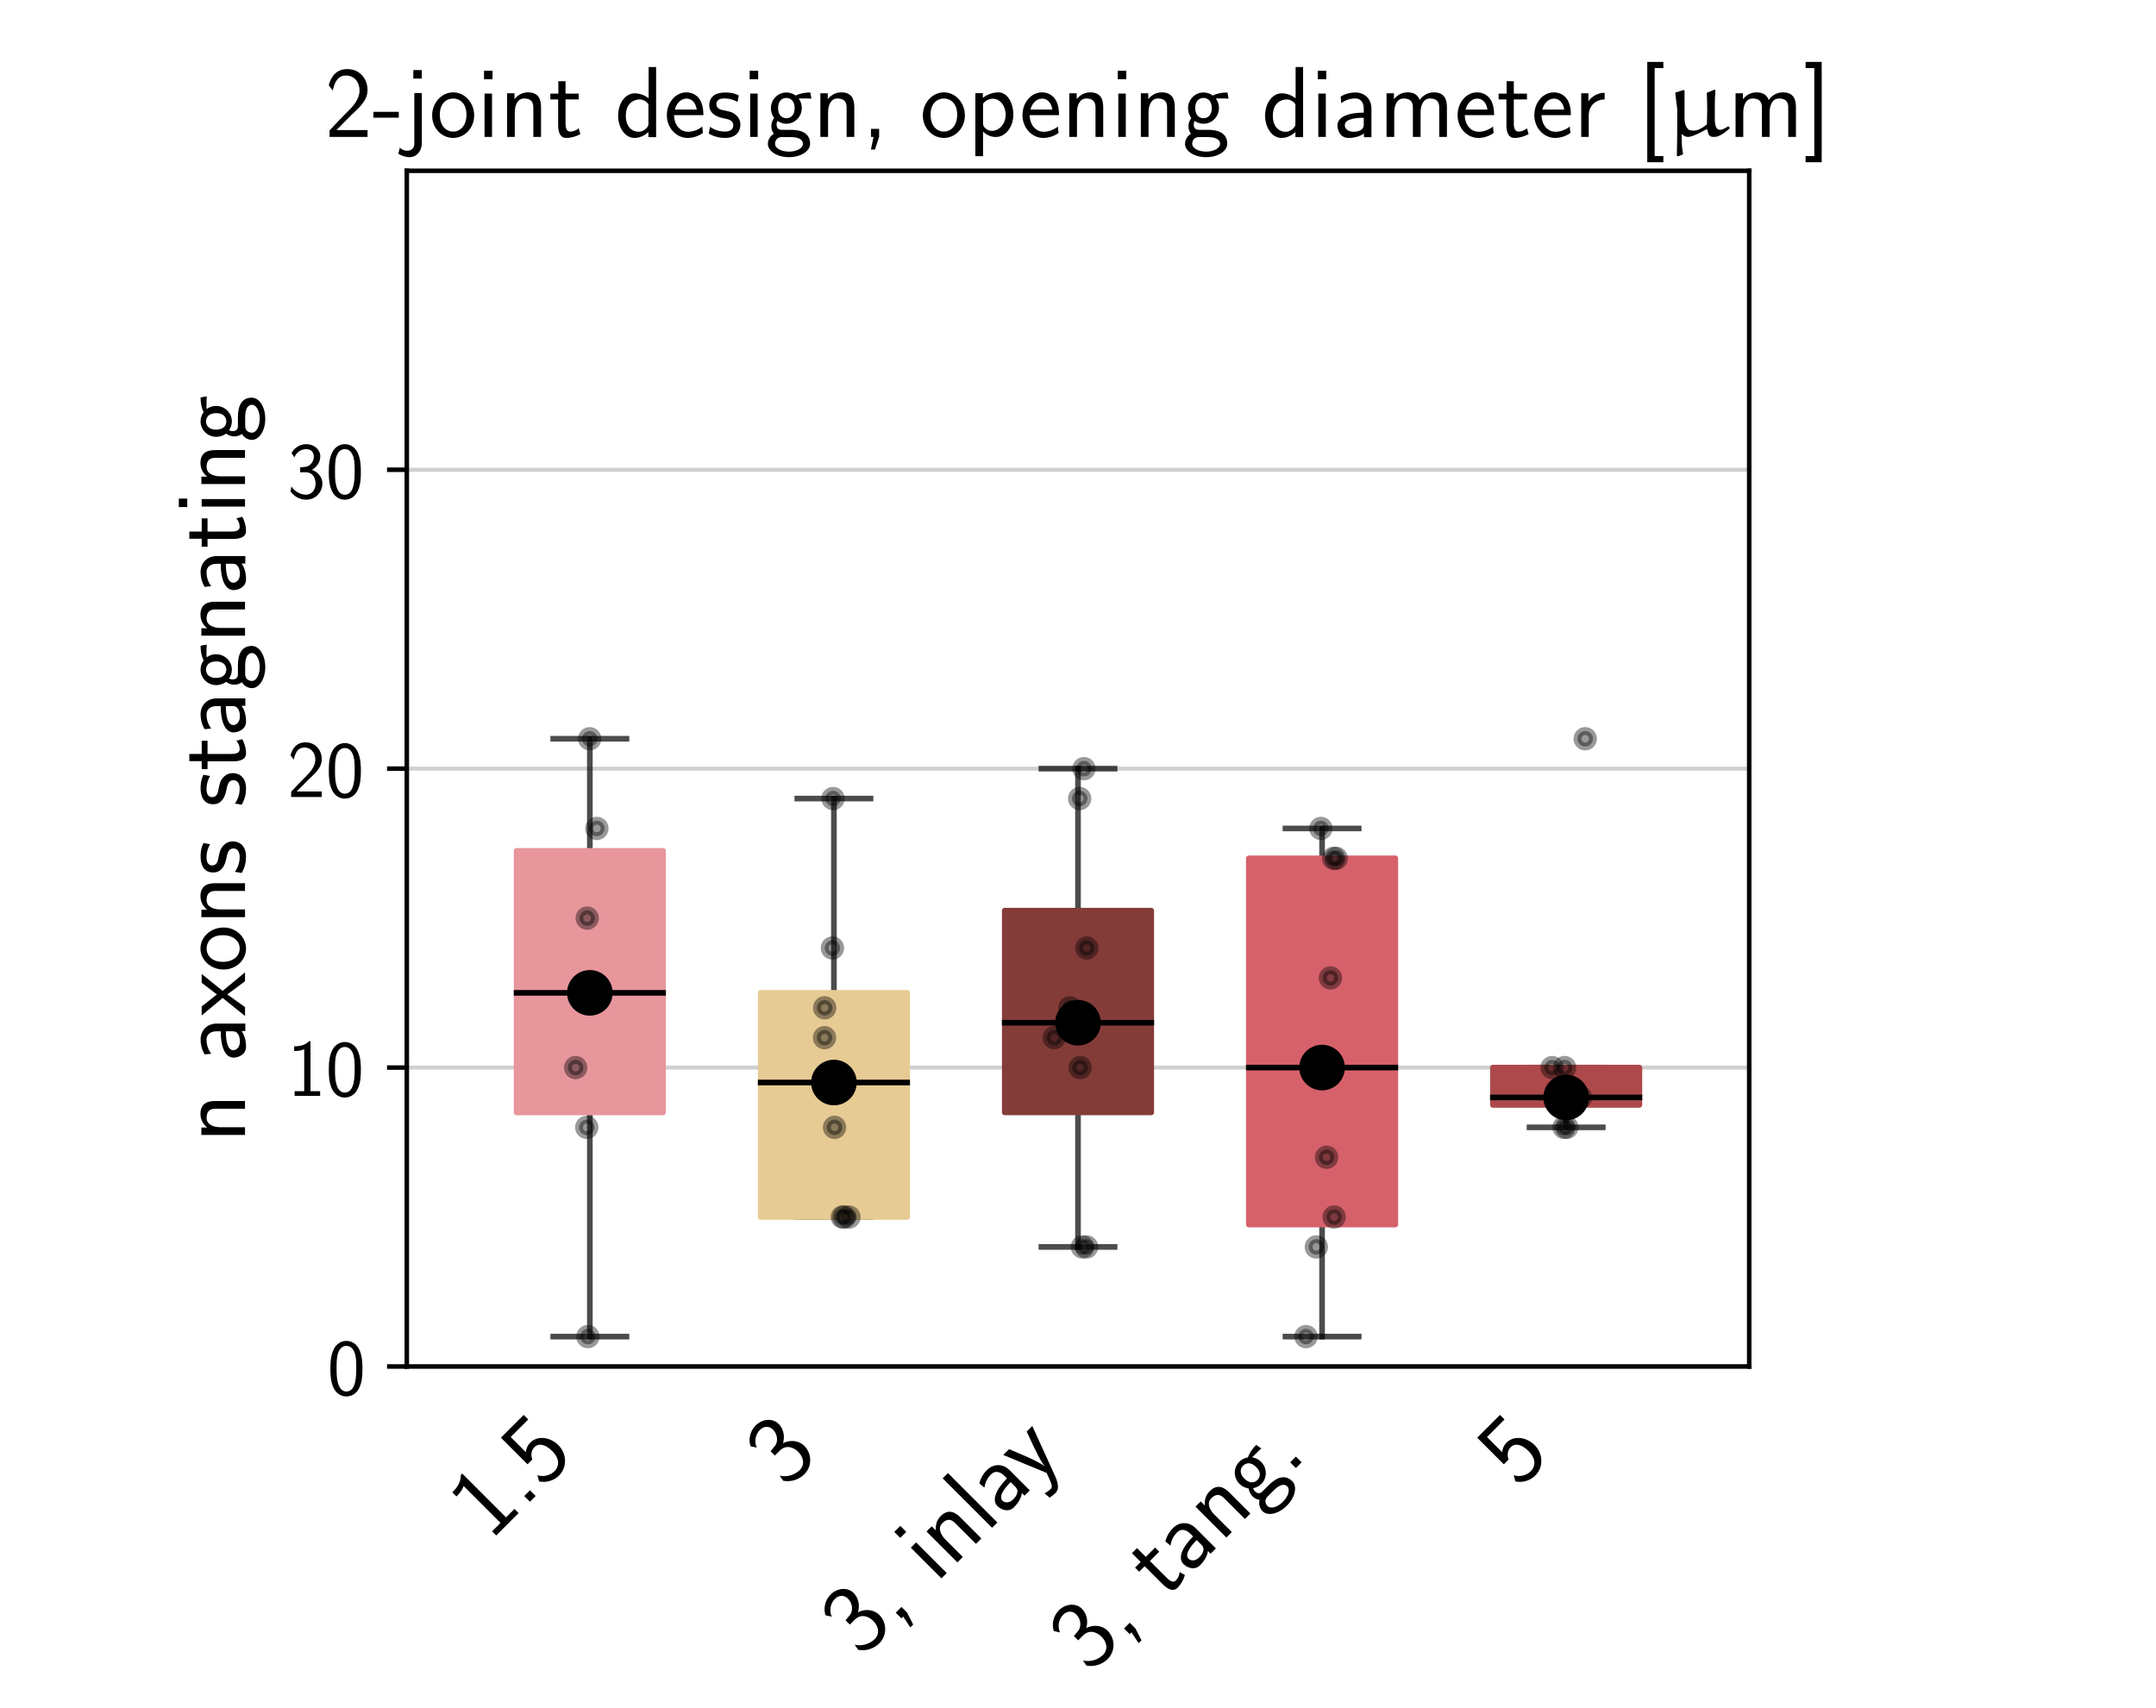 <?xml version="1.0" encoding="utf-8" standalone="no"?>
<!DOCTYPE svg PUBLIC "-//W3C//DTD SVG 1.1//EN"
  "http://www.w3.org/Graphics/SVG/1.1/DTD/svg11.dtd">
<!-- Created with matplotlib (https://matplotlib.org/) -->
<svg height="302.4pt" version="1.1" viewBox="0 0 381.6 302.4" width="381.6pt" xmlns="http://www.w3.org/2000/svg" xmlns:xlink="http://www.w3.org/1999/xlink">
 <defs>
  <style type="text/css">*{stroke-linecap:butt;stroke-linejoin:round;}</style>
 </defs>
 <g id="figure_1">
  <g id="patch_1">
   <path d="M 0 302.4 
L 381.6 302.4 
L 381.6 0 
L 0 0 
z
" style="fill:#ffffff;"/>
  </g>
  <g id="axes_1">
   <g id="patch_2">
    <path d="M 72 241.92 
L 309.6 241.92 
L 309.6 30.24 
L 72 30.24 
z
" style="fill:#ffffff;"/>
   </g>
   <g id="matplotlib.axis_1">
    <g id="xtick_1">
     <g id="text_1">
      <!-- 1.5 -->
      <g transform="translate(86.697 272.963)rotate(-45)scale(0.18 -0.18)">
       <defs>
        <path d="M 28.406 67 
L 26.5 67 
C 21.094 61.562 14.797 60.781 8.406 60.781 
L 8.406 55 
C 11.297 55 16 55 20.703 57.297 
L 20.703 5.766 
L 8.906 5.766 
L 8.906 0 
L 40.203 0 
L 40.203 5.766 
L 28.406 5.766 
z
" id="CMSS17-49"/>
        <path d="M 17 7.969 
L 9 7.969 
L 9 0 
L 17 0 
z
" id="CMSS17-46"/>
        <path d="M 14.594 58.625 
L 39.094 58.625 
L 39.094 65 
L 7.297 65 
L 7.297 27.828 
L 14 27.828 
C 15.797 31.969 19.5 35 24.297 35 
C 28.797 35 33.797 31.078 33.797 19.781 
C 33.797 7.703 26.703 4.172 21.5 4.172 
C 15.094 4.172 9.203 8 6.594 13.297 
L 3.406 7.797 
C 8 0.766 15.5 -2 21.5 -2 
C 33.094 -2 42.203 7.766 42.203 19.578 
C 42.203 31.719 34.094 41.078 24.406 41.078 
C 20.906 41.078 17.5 39.891 14.594 37.484 
z
" id="CMSS17-53"/>
       </defs>
       <use transform="scale(0.996)" xlink:href="#CMSS17-49"/>
       <use transform="translate(46.844 0)scale(0.996)" xlink:href="#CMSS17-46"/>
       <use transform="translate(72.868 0)scale(0.996)" xlink:href="#CMSS17-53"/>
      </g>
     </g>
    </g>
    <g id="xtick_2">
     <g id="text_2">
      <!-- 3 -->
      <g transform="translate(139.171 263.688)rotate(-45)scale(0.18 -0.18)">
       <defs>
        <path d="M 15.703 31.641 
L 22.5 31.641 
C 31.906 31.641 34.594 23.547 34.594 17.906 
C 34.594 10.203 30.203 4.172 23 4.172 
C 17.406 4.172 9.5 6.938 5 14.25 
C 4.297 10.797 4.297 10.594 3.906 8.219 
C 8.594 1.375 16.203 -2 23.203 -2 
C 34.594 -2 43 7.391 43 17.781 
C 43 25.594 37.5 32.141 30 34.609 
C 36 37.875 40.406 44 40.406 51.141 
C 40.406 59.453 32.703 66.078 23.297 66.078 
C 14.703 66.078 8 60.812 5.203 55.156 
C 5.906 54.188 7.703 51.312 8.594 49.828 
C 10.797 55.656 16.5 60 23.203 60 
C 28.797 60 32.5 56.359 32.5 51.109 
C 32.5 45.672 29 39.734 23.094 38.359 
C 22.703 38.359 16.5 37.766 15.703 37.672 
z
" id="CMSS17-51"/>
       </defs>
       <use transform="scale(0.996)" xlink:href="#CMSS17-51"/>
      </g>
     </g>
    </g>
    <g id="xtick_3">
     <g id="text_3">
      <!-- 3, inlay -->
      <g transform="translate(152.443 293.616)rotate(-45)scale(0.18 -0.18)">
       <defs>
        <path d="M 17 0.094 
L 17 7.969 
L 9 7.969 
L 9 0 
L 11.5 0 
L 8.906 -12.5 
L 12.906 -12.5 
z
" id="CMSS17-44"/>
        <path d="M 15.297 65.359 
L 6.906 65.359 
L 6.906 57 
L 15.297 57 
z
M 14.797 42.797 
L 7.406 42.797 
L 7.406 0 
L 14.797 0 
z
" id="CMSS17-105"/>
        <path d="M 40.906 29.328 
C 40.906 35.672 39.406 44 28.094 44 
C 21.703 44 17.5 40.719 14.703 37.328 
L 14.703 43.094 
L 7.406 43.094 
L 7.406 0 
L 15 0 
L 15 24.359 
C 15 30.688 17.406 37.938 24.203 37.938 
C 33 37.938 33.297 32 33.297 28.578 
L 33.297 0 
L 40.906 0 
z
" id="CMSS17-110"/>
        <path d="M 14.797 69 
L 7.406 69 
L 7.406 0 
L 14.797 0 
z
" id="CMSS17-108"/>
        <path d="M 37.594 27.984 
C 37.594 37.375 30.906 43.875 21.906 43.875 
C 17.5 43.875 12.703 43.078 7.203 39.891 
L 7.797 33.359 
C 10.297 35.125 14.594 38 21.797 38 
C 26.906 38 30 34.062 30 27.844 
L 30 24 
C 14 24 4 19.344 4 11.344 
C 4 7.203 6.5 -1 14.797 -1 
C 16.297 -1 24.406 -1 30.203 3.391 
L 30.203 -0.297 
L 37.594 -0.297 
z
M 30 12.75 
C 30 10.953 30 8.562 27 6.781 
C 24.406 5.078 21.094 5.078 19.703 5.078 
C 14.703 5.078 11.297 7.984 11.297 11.625 
C 11.297 18.922 26.906 18.922 30 18.922 
z
" id="CMSS17-97"/>
        <path d="M 41.797 43 
L 34 43 
C 25.5 20.219 22.594 10.969 22.406 5.984 
L 22.297 5.984 
C 22 10.875 17.594 22.812 14.094 31.359 
L 9.406 43 
L 1.297 43 
L 19 0.203 
C 17.906 -2.781 16.297 -7.266 15.797 -8.266 
C 13.594 -13.828 12.094 -13.828 10.5 -13.828 
C 10.094 -13.828 6.906 -13.828 3.297 -12.641 
L 3.906 -19.203 
C 6.406 -19.703 8.906 -20 10.703 -20 
C 13.203 -20 18.203 -20 22.797 -7.766 
z
" id="CMSS17-121"/>
       </defs>
       <use transform="scale(0.996)" xlink:href="#CMSS17-51"/>
       <use transform="translate(46.844 0)scale(0.996)" xlink:href="#CMSS17-44"/>
       <use transform="translate(104.097 0)scale(0.996)" xlink:href="#CMSS17-105"/>
       <use transform="translate(126.278 0)scale(0.996)" xlink:href="#CMSS17-110"/>
       <use transform="translate(174.483 0)scale(0.996)" xlink:href="#CMSS17-108"/>
       <use transform="translate(196.663 0)scale(0.996)" xlink:href="#CMSS17-97"/>
       <use transform="translate(238.983 0)scale(0.996)" xlink:href="#CMSS17-121"/>
      </g>
     </g>
    </g>
    <g id="xtick_4">
     <g id="text_4">
      <!-- 3, tang. -->
      <g transform="translate(192.85 296.409)rotate(-45)scale(0.18 -0.18)">
       <defs>
        <path d="M 16.703 37 
L 29.703 37 
L 29.703 42.766 
L 16.703 42.766 
L 16.703 55 
L 9.594 55 
L 9.594 42.766 
L 1.703 42.766 
L 1.703 37 
L 9.406 37 
L 9.406 11.703 
C 9.406 6 10.703 -1 17.297 -1 
C 22.297 -1 26.906 0.391 31.297 2.688 
L 29.703 8.562 
C 27.297 6.469 24.406 5.266 21.297 5.266 
C 16.906 5.266 16.703 10.875 16.703 13.375 
z
" id="CMSS17-116"/>
        <path d="M 44.5 43.875 
C 38.797 43.875 33.906 42.781 29.906 40.891 
C 26.594 43.391 23.203 43.875 20.906 43.875 
C 12.203 43.875 5.594 36.703 5.594 28.344 
C 5.594 22.938 8.594 18.859 8.797 18.672 
C 7 16.172 6 13.484 6 10.5 
C 6 7 7.406 4.516 8.5 3.125 
C 3.297 -0.047 2.594 -4.906 2.594 -6.797 
C 2.594 -14.031 11.703 -20 23.406 -20 
C 35.203 -20 44.297 -14.031 44.297 -6.688 
C 44.297 7 29 7 24.797 7 
L 16.703 7 
C 15.203 7 11.203 7 11.203 12.359 
C 11.203 14.391 12.094 15.688 12.203 15.781 
C 13.703 14.688 16.797 13 20.906 13 
C 29.203 13 36.094 19.969 36.094 28.547 
C 36.094 33.312 33.906 36.797 33 38 
L 33.297 38 
C 33.594 38 37.797 38 39.297 38 
C 42.5 38 42.797 37.953 45.594 37.797 
z
M 20.906 18.469 
C 17.5 18.469 12.703 20.547 12.703 28.484 
C 12.703 37.109 18.203 38.5 20.797 38.5 
C 24.203 38.5 29 36.422 29 28.484 
C 29 19.859 23.5 18.469 20.906 18.469 
z
M 24.703 -0.156 
C 27.094 -0.156 37.203 -0.156 37.203 -6.906 
C 37.203 -11.156 31 -14.516 23.5 -14.516 
C 15.906 -14.516 9.703 -11.25 9.703 -6.797 
C 9.703 -6.297 9.703 -0.156 16.594 -0.156 
z
" id="CMSS17-103"/>
       </defs>
       <use transform="scale(0.996)" xlink:href="#CMSS17-51"/>
       <use transform="translate(46.844 0)scale(0.996)" xlink:href="#CMSS17-44"/>
       <use transform="translate(104.097 0)scale(0.996)" xlink:href="#CMSS17-116"/>
       <use transform="translate(137.929 0)scale(0.996)" xlink:href="#CMSS17-97"/>
       <use transform="translate(182.85 0)scale(0.996)" xlink:href="#CMSS17-110"/>
       <use transform="translate(231.055 0)scale(0.996)" xlink:href="#CMSS17-103"/>
       <use transform="translate(277.899 0)scale(0.996)" xlink:href="#CMSS17-46"/>
      </g>
     </g>
    </g>
    <g id="xtick_5">
     <g id="text_5">
      <!-- 5 -->
      <g transform="translate(268.771 263.688)rotate(-45)scale(0.18 -0.18)">
       <use transform="scale(0.996)" xlink:href="#CMSS17-53"/>
      </g>
     </g>
    </g>
   </g>
   <g id="matplotlib.axis_2">
    <g id="ytick_1">
     <g id="line2d_1">
      <path clip-path="url(#p0cc6a00b1c)" d="M 72 241.92 
L 309.6 241.92 
" style="fill:none;stroke:#b0b0b0;stroke-linecap:square;stroke-opacity:0.6;stroke-width:0.7;"/>
     </g>
     <g id="line2d_2">
      <defs>
       <path d="M 0 0 
L -3.5 0 
" id="mb66539586f" style="stroke:#000000;stroke-width:0.8;"/>
      </defs>
      <g>
       <use style="stroke:#000000;stroke-width:0.8;" x="72" xlink:href="#mb66539586f" y="241.92"/>
      </g>
     </g>
     <g id="text_6">
      <!-- 0 -->
      <g transform="translate(57.928 246.936)scale(0.145 -0.145)">
       <defs>
        <path d="M 43.094 31.938 
C 43.094 37.578 43 48.078 38.906 56.188 
C 34.797 64 28.203 66.078 23.5 66.078 
C 16.703 66.078 10.906 62.109 7.906 55.781 
C 4.703 49.156 3.797 42.328 3.797 31.938 
C 3.797 24.828 4.094 16.109 7.703 8.484 
C 11.797 0.078 18.703 -2 23.406 -2 
C 29.594 -2 35.594 1.266 39 8.094 
C 42.5 15.219 43.094 23.031 43.094 31.938 
z
M 23.406 4.078 
C 15.797 4.078 13.5 12.672 12.797 15.547 
C 11.594 20.469 11.406 25.219 11.406 33.031 
C 11.406 39.156 11.406 46.062 13.297 51.516 
C 15.594 57.828 19.594 60 23.406 60 
C 30.797 60 33.203 52.688 34 50.125 
C 35.5 44.891 35.5 38.766 35.5 33.031 
C 35.5 23.844 35.5 4.078 23.406 4.078 
z
" id="CMSS17-48"/>
       </defs>
       <use transform="scale(0.996)" xlink:href="#CMSS17-48"/>
      </g>
     </g>
    </g>
    <g id="ytick_2">
     <g id="line2d_3">
      <path clip-path="url(#p0cc6a00b1c)" d="M 72 189 
L 309.6 189 
" style="fill:none;stroke:#b0b0b0;stroke-linecap:square;stroke-opacity:0.6;stroke-width:0.7;"/>
     </g>
     <g id="line2d_4">
      <g>
       <use style="stroke:#000000;stroke-width:0.8;" x="72" xlink:href="#mb66539586f" y="189"/>
      </g>
     </g>
     <g id="text_7">
      <!-- 10 -->
      <g transform="translate(50.855 194.016)scale(0.145 -0.145)">
       <use transform="scale(0.996)" xlink:href="#CMSS17-49"/>
       <use transform="translate(46.844 0)scale(0.996)" xlink:href="#CMSS17-48"/>
      </g>
     </g>
    </g>
    <g id="ytick_3">
     <g id="line2d_5">
      <path clip-path="url(#p0cc6a00b1c)" d="M 72 136.08 
L 309.6 136.08 
" style="fill:none;stroke:#b0b0b0;stroke-linecap:square;stroke-opacity:0.6;stroke-width:0.7;"/>
     </g>
     <g id="line2d_6">
      <g>
       <use style="stroke:#000000;stroke-width:0.8;" x="72" xlink:href="#mb66539586f" y="136.08"/>
      </g>
     </g>
     <g id="text_8">
      <!-- 20 -->
      <g transform="translate(50.855 141.096)scale(0.145 -0.145)">
       <defs>
        <path d="M 25.797 21.203 
C 28.594 24.078 32.797 27.562 35.703 31.047 
C 38.5 34.438 42.203 39.234 42.203 46.203 
C 42.203 57.141 34.797 67 22.203 67 
C 12.297 67 6.594 60.828 3.906 51.156 
C 4.906 49.766 6.406 47.766 7.797 45.766 
C 10 54.844 13.094 60.625 20.906 60.625 
C 29.5 60.625 34.297 53.641 34.297 45.969 
C 34.297 36.797 27.297 29.703 22 24.422 
C 16.094 18.547 10.297 12.562 4.703 6.375 
L 4.703 0 
L 42.203 0 
L 42.203 6.766 
L 25.203 6.766 
C 24 6.766 22.797 6.766 21.594 6.766 
L 11.594 6.766 
L 11.594 6.859 
z
" id="CMSS17-50"/>
       </defs>
       <use transform="scale(0.996)" xlink:href="#CMSS17-50"/>
       <use transform="translate(46.844 0)scale(0.996)" xlink:href="#CMSS17-48"/>
      </g>
     </g>
    </g>
    <g id="ytick_4">
     <g id="line2d_7">
      <path clip-path="url(#p0cc6a00b1c)" d="M 72 83.16 
L 309.6 83.16 
" style="fill:none;stroke:#b0b0b0;stroke-linecap:square;stroke-opacity:0.6;stroke-width:0.7;"/>
     </g>
     <g id="line2d_8">
      <g>
       <use style="stroke:#000000;stroke-width:0.8;" x="72" xlink:href="#mb66539586f" y="83.16"/>
      </g>
     </g>
     <g id="text_9">
      <!-- 30 -->
      <g transform="translate(50.855 88.176)scale(0.145 -0.145)">
       <use transform="scale(0.996)" xlink:href="#CMSS17-51"/>
       <use transform="translate(46.844 0)scale(0.996)" xlink:href="#CMSS17-48"/>
      </g>
     </g>
    </g>
    <g id="text_10">
     <!-- n axons stagnating -->
     <g transform="translate(43.367 202.252)rotate(-90)scale(0.18 -0.18)">
      <defs>
       <path d="M 24.797 22.094 
L 41.5 42.797 
L 32.797 42.797 
L 21.297 27.766 
L 9.406 42.797 
L 0.5 42.797 
L 17.797 22.094 
L 0 0 
L 8.797 0 
L 21.297 17.516 
L 34.297 0 
L 43.094 0 
z
" id="CMSS17-120"/>
       <path d="M 44.203 21.188 
C 44.203 34 34.703 44 23.5 44 
C 12 44 2.703 33.703 2.703 21.188 
C 2.703 8.5 12.297 -1 23.406 -1 
C 34.797 -1 44.203 8.797 44.203 21.188 
z
M 23.5 5.266 
C 16.406 5.266 10.297 11.078 10.297 22 
C 10.297 33.609 17.406 37.922 23.406 37.922 
C 29.906 37.922 36.594 33.219 36.594 22 
C 36.594 10.672 30.094 5.266 23.5 5.266 
z
" id="CMSS17-111"/>
       <path d="M 32.203 41.047 
C 26.297 43.859 21.703 43.859 18.703 43.859 
C 11.594 43.859 3.094 41.375 3.094 31.297 
C 3.094 21.234 14.094 19.031 17.094 18.422 
C 21.703 17.531 26.797 16.531 26.797 11.562 
C 26.797 5.266 19.594 5.266 18.297 5.266 
C 14.297 5.266 8.797 6.359 3.797 9.969 
L 2.594 3.281 
C 8.297 0 13.797 -1 18.406 -1 
C 30.703 -1 33.797 6.5 33.797 12.203 
C 33.797 17.094 31 20.391 29.094 21.891 
C 25.797 24.5 24.594 24.797 16.406 26.5 
C 15 26.703 10.094 27.797 10.094 32.281 
C 10.094 38 16.406 38 17.797 38 
C 24.297 38 28.297 35.984 31 34.5 
z
" id="CMSS17-115"/>
      </defs>
      <use transform="scale(0.996)" xlink:href="#CMSS17-110"/>
      <use transform="translate(79.434 0)scale(0.996)" xlink:href="#CMSS17-97"/>
      <use transform="translate(124.356 0)scale(0.996)" xlink:href="#CMSS17-120"/>
      <use transform="translate(167.356 0)scale(0.996)" xlink:href="#CMSS17-111"/>
      <use transform="translate(214.2 0)scale(0.996)" xlink:href="#CMSS17-110"/>
      <use transform="translate(262.405 0)scale(0.996)" xlink:href="#CMSS17-115"/>
      <use transform="translate(329.547 0)scale(0.996)" xlink:href="#CMSS17-115"/>
      <use transform="translate(365.461 0)scale(0.996)" xlink:href="#CMSS17-116"/>
      <use transform="translate(399.292 0)scale(0.996)" xlink:href="#CMSS17-97"/>
      <use transform="translate(444.214 0)scale(0.996)" xlink:href="#CMSS17-103"/>
      <use transform="translate(491.058 0)scale(0.996)" xlink:href="#CMSS17-110"/>
      <use transform="translate(539.263 0)scale(0.996)" xlink:href="#CMSS17-97"/>
      <use transform="translate(584.185 0)scale(0.996)" xlink:href="#CMSS17-116"/>
      <use transform="translate(618.016 0)scale(0.996)" xlink:href="#CMSS17-105"/>
      <use transform="translate(640.197 0)scale(0.996)" xlink:href="#CMSS17-110"/>
      <use transform="translate(688.402 0)scale(0.996)" xlink:href="#CMSS17-103"/>
     </g>
    </g>
   </g>
   <g id="line2d_9">
    <path clip-path="url(#p0cc6a00b1c)" d="M 104.4 196.938 
L 104.4 236.628 
" style="fill:none;stroke:#000000;stroke-linecap:square;stroke-opacity:0.7;"/>
   </g>
   <g id="line2d_10">
    <path clip-path="url(#p0cc6a00b1c)" d="M 104.4 150.633 
L 104.4 130.788 
" style="fill:none;stroke:#000000;stroke-linecap:square;stroke-opacity:0.7;"/>
   </g>
   <g id="line2d_11">
    <path clip-path="url(#p0cc6a00b1c)" d="M 97.92 236.628 
L 110.88 236.628 
" style="fill:none;stroke:#000000;stroke-linecap:square;stroke-opacity:0.7;"/>
   </g>
   <g id="line2d_12">
    <path clip-path="url(#p0cc6a00b1c)" d="M 97.92 130.788 
L 110.88 130.788 
" style="fill:none;stroke:#000000;stroke-linecap:square;stroke-opacity:0.7;"/>
   </g>
   <g id="line2d_13">
    <path clip-path="url(#p0cc6a00b1c)" d="M 147.6 215.46 
L 147.6 215.46 
" style="fill:none;stroke:#000000;stroke-linecap:square;stroke-opacity:0.7;"/>
   </g>
   <g id="line2d_14">
    <path clip-path="url(#p0cc6a00b1c)" d="M 147.6 175.77 
L 147.6 141.372 
" style="fill:none;stroke:#000000;stroke-linecap:square;stroke-opacity:0.7;"/>
   </g>
   <g id="line2d_15">
    <path clip-path="url(#p0cc6a00b1c)" d="M 141.12 215.46 
L 154.08 215.46 
" style="fill:none;stroke:#000000;stroke-linecap:square;stroke-opacity:0.7;"/>
   </g>
   <g id="line2d_16">
    <path clip-path="url(#p0cc6a00b1c)" d="M 141.12 141.372 
L 154.08 141.372 
" style="fill:none;stroke:#000000;stroke-linecap:square;stroke-opacity:0.7;"/>
   </g>
   <g id="line2d_17">
    <path clip-path="url(#p0cc6a00b1c)" d="M 190.8 196.938 
L 190.8 220.752 
" style="fill:none;stroke:#000000;stroke-linecap:square;stroke-opacity:0.7;"/>
   </g>
   <g id="line2d_18">
    <path clip-path="url(#p0cc6a00b1c)" d="M 190.8 161.217 
L 190.8 136.08 
" style="fill:none;stroke:#000000;stroke-linecap:square;stroke-opacity:0.7;"/>
   </g>
   <g id="line2d_19">
    <path clip-path="url(#p0cc6a00b1c)" d="M 184.32 220.752 
L 197.28 220.752 
" style="fill:none;stroke:#000000;stroke-linecap:square;stroke-opacity:0.7;"/>
   </g>
   <g id="line2d_20">
    <path clip-path="url(#p0cc6a00b1c)" d="M 184.32 136.08 
L 197.28 136.08 
" style="fill:none;stroke:#000000;stroke-linecap:square;stroke-opacity:0.7;"/>
   </g>
   <g id="line2d_21">
    <path clip-path="url(#p0cc6a00b1c)" d="M 234 216.783 
L 234 236.628 
" style="fill:none;stroke:#000000;stroke-linecap:square;stroke-opacity:0.7;"/>
   </g>
   <g id="line2d_22">
    <path clip-path="url(#p0cc6a00b1c)" d="M 234 151.956 
L 234 146.664 
" style="fill:none;stroke:#000000;stroke-linecap:square;stroke-opacity:0.7;"/>
   </g>
   <g id="line2d_23">
    <path clip-path="url(#p0cc6a00b1c)" d="M 227.52 236.628 
L 240.48 236.628 
" style="fill:none;stroke:#000000;stroke-linecap:square;stroke-opacity:0.7;"/>
   </g>
   <g id="line2d_24">
    <path clip-path="url(#p0cc6a00b1c)" d="M 227.52 146.664 
L 240.48 146.664 
" style="fill:none;stroke:#000000;stroke-linecap:square;stroke-opacity:0.7;"/>
   </g>
   <g id="line2d_25">
    <path clip-path="url(#p0cc6a00b1c)" d="M 277.2 195.615 
L 277.2 199.584 
" style="fill:none;stroke:#000000;stroke-linecap:square;stroke-opacity:0.7;"/>
   </g>
   <g id="line2d_26">
    <path clip-path="url(#p0cc6a00b1c)" d="M 277.2 189 
L 277.2 189 
" style="fill:none;stroke:#000000;stroke-linecap:square;stroke-opacity:0.7;"/>
   </g>
   <g id="line2d_27">
    <path clip-path="url(#p0cc6a00b1c)" d="M 270.72 199.584 
L 283.68 199.584 
" style="fill:none;stroke:#000000;stroke-linecap:square;stroke-opacity:0.7;"/>
   </g>
   <g id="line2d_28">
    <path clip-path="url(#p0cc6a00b1c)" d="M 270.72 189 
L 283.68 189 
" style="fill:none;stroke:#000000;stroke-linecap:square;stroke-opacity:0.7;"/>
   </g>
   <g id="patch_3">
    <path d="M 72 241.92 
L 72 30.24 
" style="fill:none;stroke:#000000;stroke-linecap:square;stroke-linejoin:miter;stroke-width:0.8;"/>
   </g>
   <g id="patch_4">
    <path d="M 309.6 241.92 
L 309.6 30.24 
" style="fill:none;stroke:#000000;stroke-linecap:square;stroke-linejoin:miter;stroke-width:0.8;"/>
   </g>
   <g id="patch_5">
    <path d="M 72 241.92 
L 309.6 241.92 
" style="fill:none;stroke:#000000;stroke-linecap:square;stroke-linejoin:miter;stroke-width:0.8;"/>
   </g>
   <g id="patch_6">
    <path d="M 72 30.24 
L 309.6 30.24 
" style="fill:none;stroke:#000000;stroke-linecap:square;stroke-linejoin:miter;stroke-width:0.8;"/>
   </g>
   <g id="text_11">
    <!-- 2-joint design, opening diameter [$\upmu$m] -->
    <g transform="translate(57.487 24.24)scale(0.18 -0.18)">
     <defs>
      <path d="M 26 19 
L 26 24.766 
L 1 24.766 
L 1 19 
z
" id="CMSS17-45"/>
      <path d="M 17.406 66 
L 9 66 
L 9 57.641 
L 17.406 57.641 
z
M -5.797 -16.625 
C -2.594 -18.609 1.297 -20 5.5 -20 
C 11.797 -20 17.406 -14.609 17.406 -5.719 
L 17.406 43.234 
L 10 43.234 
L 10 -6.641 
C 10 -12.734 5.406 -13.641 2.797 -13.641 
C 0.594 -13.641 -2 -12.938 -4.297 -10.547 
z
" id="CMSS17-106"/>
      <path d="M 40.797 69 
L 33.406 69 
L 33.406 38.094 
C 30.297 40.672 25.203 43.062 19.594 43.062 
C 10.5 43.062 3.297 33.297 3.297 21.047 
C 3.297 8.781 10.406 -1 19.297 -1 
C 26.203 -1 30.797 2.688 33.203 4.781 
L 33.203 -0.203 
L 40.797 -0.203 
z
M 33.203 13.062 
C 33.203 11.672 33.203 10.203 30.094 7.531 
C 28.094 5.859 25.703 5.078 23.406 5.078 
C 18 5.078 10.906 9 10.906 20.938 
C 10.906 33.344 18.906 37 24.406 37 
C 28.094 37 31.094 35.219 33.203 32.266 
z
" id="CMSS17-100"/>
      <path d="M 39.094 21.516 
C 39.094 24.844 38.906 31.297 35.703 36.641 
C 32.203 42.391 26.5 44 22.203 44 
C 11.797 44 3 34.188 3 21.484 
C 3 9.094 12.094 -1 23.594 -1 
C 28.094 -1 33.594 0.297 38.594 3.875 
C 38.594 4.281 38.406 6.469 38.297 6.562 
C 38.297 6.766 38 9.844 38 10.25 
C 33.203 6.359 27.703 5.078 23.703 5.078 
C 17.297 5.078 10.406 10.422 10.094 21.516 
z
M 10.906 27 
C 12.203 32.562 16.594 37.828 22.203 37.828 
C 23.703 37.828 30.703 37.828 32.5 27 
z
" id="CMSS17-101"/>
      <path d="M 15.094 5.203 
C 18.406 2.016 22.906 -0.078 27.703 -0.078 
C 37 -0.078 45 9.422 45 22.062 
C 45 33.734 39 44 30.406 44 
C 25.406 44 19.406 42.219 14.906 38.625 
L 14.906 43.203 
L 7.5 43.203 
L 7.5 -19 
L 15.094 -19 
z
M 15.094 32.812 
C 15.906 34 19.297 37.734 24.797 37.734 
C 31.797 37.734 37.406 30.625 37.406 22.062 
C 37.406 12.297 30.594 6 23.906 6 
C 21.906 6 19.797 6.484 17.797 8.172 
C 15.094 10.531 15.094 12 15.094 13.391 
z
" id="CMSS17-112"/>
      <path d="M 67 29.328 
C 67 36.062 65.297 44 54.094 44 
C 46.594 44 42.094 39.312 40.094 36.422 
C 38.297 41.719 34.094 44 28.094 44 
C 21.297 44 17 40.125 14.703 37.328 
L 14.703 43.094 
L 7.406 43.094 
L 7.406 0 
L 15 0 
L 15 24.359 
C 15 30.297 17.203 37.938 24.297 37.938 
C 33.406 37.938 33.406 31.5 33.406 28.578 
L 33.406 0 
L 41 0 
L 41 24.359 
C 41 30.297 43.203 37.938 50.297 37.938 
C 59.406 37.938 59.406 31.5 59.406 28.578 
L 59.406 0 
L 67 0 
z
" id="CMSS17-109"/>
      <path d="M 14.906 21.297 
C 14.906 30.703 21.797 37 30.594 37 
L 30.594 43.578 
C 24.203 43.578 18.203 40.391 14.594 35.203 
L 14.594 43.094 
L 7.5 43.094 
L 7.5 0 
L 14.906 0 
z
" id="CMSS17-114"/>
      <path d="M 25.203 -25 
L 25.203 -18.938 
L 16.594 -18.938 
L 16.594 68 
L 25.203 68 
L 25.203 74.078 
L 9.297 74.078 
L 9.297 -25 
z
" id="CMSS17-91"/>
      <path d="M 48.5 46.75 
L 40.797 43.562 
C 41 37.906 41.203 32.234 41.203 26.469 
C 41.203 24.391 41 17.125 40.906 12.359 
C 38.797 10.625 36.594 9.062 34.094 7.906 
C 32.297 6.938 30.203 6.266 28.094 6.266 
C 26.094 6.266 23.797 6.266 22.297 7.75 
C 19.297 10.719 18.797 14.969 18.797 19.031 
C 18.797 27.922 18.797 36.844 18.797 45.656 
L 17.906 46.344 
L 9.594 43.766 
C 9.594 43.672 11 32.938 11.594 27.469 
C 11.594 21.219 11.594 15 11.594 8.75 
C 11.594 -0.359 11.406 -9.469 11.203 -18.578 
L 12.406 -19.188 
L 17.406 -17.188 
C 16 -10.719 16 -3.656 16 3.125 
C 17.5 1.375 19.594 0 22.094 0 
C 26.594 0 34.5 4.281 40.297 7.5 
C 40.5 7.594 40.703 7.391 40.906 7.281 
C 41.203 7.172 41.297 6.969 41.5 6.75 
C 41.797 4.75 42.203 2.641 43.5 1.266 
C 44.703 0 46.594 0 48.297 0 
C 50.797 0 53.094 1.031 55.203 2.281 
C 58.297 3.922 61 6.312 63.5 8.688 
L 62.094 10.578 
C 59.5 8.984 56.406 7 53.906 7 
C 52.906 7 51.797 7.391 51.094 8.094 
C 50.094 8.984 49.703 10.281 49.297 11.469 
C 48.906 13.25 48.703 15.047 48.703 16.828 
C 48.703 22.297 48.703 27.859 48.703 33.422 
C 48.703 36.516 49 41.578 49.297 45.656 
z
" id="EURM10-22"/>
      <path d="M 17.906 74.078 
L 2 74.078 
L 2 68 
L 10.594 68 
L 10.594 -18.938 
L 2 -18.938 
L 2 -25 
L 17.906 -25 
z
" id="CMSS17-93"/>
     </defs>
     <use transform="scale(0.996)" xlink:href="#CMSS17-50"/>
     <use transform="translate(46.844 0)scale(0.996)" xlink:href="#CMSS17-45"/>
     <use transform="translate(78.073 0)scale(0.996)" xlink:href="#CMSS17-106"/>
     <use transform="translate(102.856 0)scale(0.996)" xlink:href="#CMSS17-111"/>
     <use transform="translate(149.699 0)scale(0.996)" xlink:href="#CMSS17-105"/>
     <use transform="translate(171.88 0)scale(0.996)" xlink:href="#CMSS17-110"/>
     <use transform="translate(220.085 0)scale(0.996)" xlink:href="#CMSS17-116"/>
     <use transform="translate(285.146 0)scale(0.996)" xlink:href="#CMSS17-100"/>
     <use transform="translate(333.351 0)scale(0.996)" xlink:href="#CMSS17-101"/>
     <use transform="translate(374.99 0)scale(0.996)" xlink:href="#CMSS17-115"/>
     <use transform="translate(410.903 0)scale(0.996)" xlink:href="#CMSS17-105"/>
     <use transform="translate(433.084 0)scale(0.996)" xlink:href="#CMSS17-103"/>
     <use transform="translate(479.927 0)scale(0.996)" xlink:href="#CMSS17-110"/>
     <use transform="translate(528.132 0)scale(0.996)" xlink:href="#CMSS17-44"/>
     <use transform="translate(585.386 0)scale(0.996)" xlink:href="#CMSS17-111"/>
     <use transform="translate(632.229 0)scale(0.996)" xlink:href="#CMSS17-112"/>
     <use transform="translate(683.037 0)scale(0.996)" xlink:href="#CMSS17-101"/>
     <use transform="translate(724.676 0)scale(0.996)" xlink:href="#CMSS17-110"/>
     <use transform="translate(772.88 0)scale(0.996)" xlink:href="#CMSS17-105"/>
     <use transform="translate(795.061 0)scale(0.996)" xlink:href="#CMSS17-110"/>
     <use transform="translate(843.266 0)scale(0.996)" xlink:href="#CMSS17-103"/>
     <use transform="translate(921.339 0)scale(0.996)" xlink:href="#CMSS17-100"/>
     <use transform="translate(969.544 0)scale(0.996)" xlink:href="#CMSS17-105"/>
     <use transform="translate(991.725 0)scale(0.996)" xlink:href="#CMSS17-97"/>
     <use transform="translate(1036.646 0)scale(0.996)" xlink:href="#CMSS17-109"/>
     <use transform="translate(1110.876 0)scale(0.996)" xlink:href="#CMSS17-101"/>
     <use transform="translate(1152.515 0)scale(0.996)" xlink:href="#CMSS17-116"/>
     <use transform="translate(1186.346 0)scale(0.996)" xlink:href="#CMSS17-101"/>
     <use transform="translate(1227.985 0)scale(0.996)" xlink:href="#CMSS17-114"/>
     <use transform="translate(1291.124 0)scale(0.996)" xlink:href="#CMSS17-91"/>
     <use transform="translate(1318.309 0)scale(0.996)" xlink:href="#EURM10-22"/>
     <use transform="translate(1379.846 0)scale(0.996)" xlink:href="#CMSS17-109"/>
     <use transform="translate(1454.075 0)scale(0.996)" xlink:href="#CMSS17-93"/>
    </g>
   </g>
   <g id="patch_7">
    <path clip-path="url(#p0cc6a00b1c)" d="M 91.44 196.938 
L 117.36 196.938 
L 117.36 150.633 
L 91.44 150.633 
L 91.44 196.938 
z
" style="fill:#e7969c;stroke:#e7969c;stroke-linejoin:miter;"/>
   </g>
   <g id="patch_8">
    <path clip-path="url(#p0cc6a00b1c)" d="M 134.64 215.46 
L 160.56 215.46 
L 160.56 175.77 
L 134.64 175.77 
L 134.64 215.46 
z
" style="fill:#e7cb94;stroke:#e7cb94;stroke-linejoin:miter;"/>
   </g>
   <g id="patch_9">
    <path clip-path="url(#p0cc6a00b1c)" d="M 177.84 196.938 
L 203.76 196.938 
L 203.76 161.217 
L 177.84 161.217 
L 177.84 196.938 
z
" style="fill:#843c39;stroke:#843c39;stroke-linejoin:miter;"/>
   </g>
   <g id="patch_10">
    <path clip-path="url(#p0cc6a00b1c)" d="M 221.04 216.783 
L 246.96 216.783 
L 246.96 151.956 
L 221.04 151.956 
L 221.04 216.783 
z
" style="fill:#d6616b;stroke:#d6616b;stroke-linejoin:miter;"/>
   </g>
   <g id="patch_11">
    <path clip-path="url(#p0cc6a00b1c)" d="M 264.24 195.615 
L 290.16 195.615 
L 290.16 189 
L 264.24 189 
L 264.24 195.615 
z
" style="fill:#ad494a;stroke:#ad494a;stroke-linejoin:miter;"/>
   </g>
   <g id="PathCollection_1">
    <defs>
     <path d="M 0 1.369 
C 0.363 1.369 0.711 1.225 0.968 0.968 
C 1.225 0.711 1.369 0.363 1.369 0 
C 1.369 -0.363 1.225 -0.711 0.968 -0.968 
C 0.711 -1.225 0.363 -1.369 0 -1.369 
C -0.363 -1.369 -0.711 -1.225 -0.968 -0.968 
C -1.225 -0.711 -1.369 -0.363 -1.369 0 
C -1.369 0.363 -1.225 0.711 -0.968 0.968 
C -0.711 1.225 -0.363 1.369 0 1.369 
z
" id="mce0983e7ed" style="stroke:#000000;stroke-opacity:0.4;stroke-width:1.4;"/>
    </defs>
    <g>
     <use style="fill-opacity:0.4;stroke:#000000;stroke-opacity:0.4;stroke-width:1.4;" x="104.052" xlink:href="#mce0983e7ed" y="236.628"/>
     <use style="fill-opacity:0.4;stroke:#000000;stroke-opacity:0.4;stroke-width:1.4;" x="103.857" xlink:href="#mce0983e7ed" y="199.584"/>
     <use style="fill-opacity:0.4;stroke:#000000;stroke-opacity:0.4;stroke-width:1.4;" x="104.37" xlink:href="#mce0983e7ed" y="130.788"/>
     <use style="fill-opacity:0.4;stroke:#000000;stroke-opacity:0.4;stroke-width:1.4;" x="103.928" xlink:href="#mce0983e7ed" y="162.54"/>
     <use style="fill-opacity:0.4;stroke:#000000;stroke-opacity:0.4;stroke-width:1.4;" x="105.644" xlink:href="#mce0983e7ed" y="146.664"/>
     <use style="fill-opacity:0.4;stroke:#000000;stroke-opacity:0.4;stroke-width:1.4;" x="101.886" xlink:href="#mce0983e7ed" y="189"/>
    </g>
   </g>
   <g id="PathCollection_2">
    <g>
     <use style="fill-opacity:0.4;stroke:#000000;stroke-opacity:0.4;stroke-width:1.4;" x="145.961" xlink:href="#mce0983e7ed" y="178.416"/>
     <use style="fill-opacity:0.4;stroke:#000000;stroke-opacity:0.4;stroke-width:1.4;" x="145.939" xlink:href="#mce0983e7ed" y="183.708"/>
     <use style="fill-opacity:0.4;stroke:#000000;stroke-opacity:0.4;stroke-width:1.4;" x="149.078" xlink:href="#mce0983e7ed" y="215.46"/>
     <use style="fill-opacity:0.4;stroke:#000000;stroke-opacity:0.4;stroke-width:1.4;" x="150.26" xlink:href="#mce0983e7ed" y="215.46"/>
     <use style="fill-opacity:0.4;stroke:#000000;stroke-opacity:0.4;stroke-width:1.4;" x="147.438" xlink:href="#mce0983e7ed" y="141.372"/>
     <use style="fill-opacity:0.4;stroke:#000000;stroke-opacity:0.4;stroke-width:1.4;" x="147.337" xlink:href="#mce0983e7ed" y="167.832"/>
     <use style="fill-opacity:0.4;stroke:#000000;stroke-opacity:0.4;stroke-width:1.4;" x="147.709" xlink:href="#mce0983e7ed" y="199.584"/>
     <use style="fill-opacity:0.4;stroke:#000000;stroke-opacity:0.4;stroke-width:1.4;" x="149.407" xlink:href="#mce0983e7ed" y="215.46"/>
    </g>
   </g>
   <g id="PathCollection_3">
    <g>
     <use style="fill-opacity:0.4;stroke:#000000;stroke-opacity:0.4;stroke-width:1.4;" x="189.358" xlink:href="#mce0983e7ed" y="178.416"/>
     <use style="fill-opacity:0.4;stroke:#000000;stroke-opacity:0.4;stroke-width:1.4;" x="191.171" xlink:href="#mce0983e7ed" y="189"/>
     <use style="fill-opacity:0.4;stroke:#000000;stroke-opacity:0.4;stroke-width:1.4;" x="192.317" xlink:href="#mce0983e7ed" y="220.752"/>
     <use style="fill-opacity:0.4;stroke:#000000;stroke-opacity:0.4;stroke-width:1.4;" x="191.579" xlink:href="#mce0983e7ed" y="220.752"/>
     <use style="fill-opacity:0.4;stroke:#000000;stroke-opacity:0.4;stroke-width:1.4;" x="191.095" xlink:href="#mce0983e7ed" y="141.372"/>
     <use style="fill-opacity:0.4;stroke:#000000;stroke-opacity:0.4;stroke-width:1.4;" x="192.357" xlink:href="#mce0983e7ed" y="167.832"/>
     <use style="fill-opacity:0.4;stroke:#000000;stroke-opacity:0.4;stroke-width:1.4;" x="186.596" xlink:href="#mce0983e7ed" y="183.708"/>
     <use style="fill-opacity:0.4;stroke:#000000;stroke-opacity:0.4;stroke-width:1.4;" x="191.854" xlink:href="#mce0983e7ed" y="136.08"/>
    </g>
   </g>
   <g id="PathCollection_4">
    <g>
     <use style="fill-opacity:0.4;stroke:#000000;stroke-opacity:0.4;stroke-width:1.4;" x="232.983" xlink:href="#mce0983e7ed" y="220.752"/>
     <use style="fill-opacity:0.4;stroke:#000000;stroke-opacity:0.4;stroke-width:1.4;" x="231.153" xlink:href="#mce0983e7ed" y="236.628"/>
     <use style="fill-opacity:0.4;stroke:#000000;stroke-opacity:0.4;stroke-width:1.4;" x="234.795" xlink:href="#mce0983e7ed" y="204.876"/>
     <use style="fill-opacity:0.4;stroke:#000000;stroke-opacity:0.4;stroke-width:1.4;" x="236.136" xlink:href="#mce0983e7ed" y="215.46"/>
     <use style="fill-opacity:0.4;stroke:#000000;stroke-opacity:0.4;stroke-width:1.4;" x="233.786" xlink:href="#mce0983e7ed" y="146.664"/>
     <use style="fill-opacity:0.4;stroke:#000000;stroke-opacity:0.4;stroke-width:1.4;" x="235.482" xlink:href="#mce0983e7ed" y="173.124"/>
     <use style="fill-opacity:0.4;stroke:#000000;stroke-opacity:0.4;stroke-width:1.4;" x="236.507" xlink:href="#mce0983e7ed" y="151.956"/>
     <use style="fill-opacity:0.4;stroke:#000000;stroke-opacity:0.4;stroke-width:1.4;" x="236.045" xlink:href="#mce0983e7ed" y="151.956"/>
    </g>
   </g>
   <g id="PathCollection_5">
    <g>
     <use style="fill-opacity:0.4;stroke:#000000;stroke-opacity:0.4;stroke-width:1.4;" x="279.75" xlink:href="#mce0983e7ed" y="194.292"/>
     <use style="fill-opacity:0.4;stroke:#000000;stroke-opacity:0.4;stroke-width:1.4;" x="278.354" xlink:href="#mce0983e7ed" y="194.292"/>
     <use style="fill-opacity:0.4;stroke:#000000;stroke-opacity:0.4;stroke-width:1.4;" x="277.317" xlink:href="#mce0983e7ed" y="199.584"/>
     <use style="fill-opacity:0.4;stroke:#000000;stroke-opacity:0.4;stroke-width:1.4;" x="274.709" xlink:href="#mce0983e7ed" y="189"/>
     <use style="fill-opacity:0.4;stroke:#000000;stroke-opacity:0.4;stroke-width:1.4;" x="276.817" xlink:href="#mce0983e7ed" y="199.584"/>
     <use style="fill-opacity:0.4;stroke:#000000;stroke-opacity:0.4;stroke-width:1.4;" x="275.889" xlink:href="#mce0983e7ed" y="194.292"/>
     <use style="fill-opacity:0.4;stroke:#000000;stroke-opacity:0.4;stroke-width:1.4;" x="280.576" xlink:href="#mce0983e7ed" y="130.788"/>
     <use style="fill-opacity:0.4;stroke:#000000;stroke-opacity:0.4;stroke-width:1.4;" x="276.926" xlink:href="#mce0983e7ed" y="189"/>
    </g>
   </g>
   <g id="PathCollection_6">
    <defs>
     <path d="M 0 3.536 
C 0.938 3.536 1.837 3.163 2.5 2.5 
C 3.163 1.837 3.536 0.938 3.536 0 
C 3.536 -0.938 3.163 -1.837 2.5 -2.5 
C 1.837 -3.163 0.938 -3.536 0 -3.536 
C -0.938 -3.536 -1.837 -3.163 -2.5 -2.5 
C -3.163 -1.837 -3.536 -0.938 -3.536 0 
C -3.536 0.938 -3.163 1.837 -2.5 2.5 
C -1.837 3.163 -0.938 3.536 0 3.536 
z
" id="m9b137adb58" style="stroke:#000000;"/>
    </defs>
    <g clip-path="url(#p0cc6a00b1c)">
     <use style="stroke:#000000;" x="104.4" xlink:href="#m9b137adb58" y="175.77"/>
    </g>
   </g>
   <g id="PathCollection_7">
    <g clip-path="url(#p0cc6a00b1c)">
     <use style="stroke:#000000;" x="147.6" xlink:href="#m9b137adb58" y="191.646"/>
    </g>
   </g>
   <g id="PathCollection_8">
    <g clip-path="url(#p0cc6a00b1c)">
     <use style="stroke:#000000;" x="190.8" xlink:href="#m9b137adb58" y="181.062"/>
    </g>
   </g>
   <g id="PathCollection_9">
    <g clip-path="url(#p0cc6a00b1c)">
     <use style="stroke:#000000;" x="234" xlink:href="#m9b137adb58" y="189"/>
    </g>
   </g>
   <g id="PathCollection_10">
    <g clip-path="url(#p0cc6a00b1c)">
     <use style="stroke:#000000;" x="277.2" xlink:href="#m9b137adb58" y="194.292"/>
    </g>
   </g>
   <g id="line2d_29">
    <path clip-path="url(#p0cc6a00b1c)" d="M 91.44 175.77 
L 117.36 175.77 
" style="fill:none;stroke:#000000;stroke-linecap:square;"/>
   </g>
   <g id="line2d_30">
    <path clip-path="url(#p0cc6a00b1c)" d="M 134.64 191.646 
L 160.56 191.646 
" style="fill:none;stroke:#000000;stroke-linecap:square;"/>
   </g>
   <g id="line2d_31">
    <path clip-path="url(#p0cc6a00b1c)" d="M 177.84 181.062 
L 203.76 181.062 
" style="fill:none;stroke:#000000;stroke-linecap:square;"/>
   </g>
   <g id="line2d_32">
    <path clip-path="url(#p0cc6a00b1c)" d="M 221.04 189 
L 246.96 189 
" style="fill:none;stroke:#000000;stroke-linecap:square;"/>
   </g>
   <g id="line2d_33">
    <path clip-path="url(#p0cc6a00b1c)" d="M 264.24 194.292 
L 290.16 194.292 
" style="fill:none;stroke:#000000;stroke-linecap:square;"/>
   </g>
  </g>
 </g>
 <defs>
  <clipPath id="p0cc6a00b1c">
   <rect height="211.68" width="237.6" x="72" y="30.24"/>
  </clipPath>
 </defs>
</svg>
